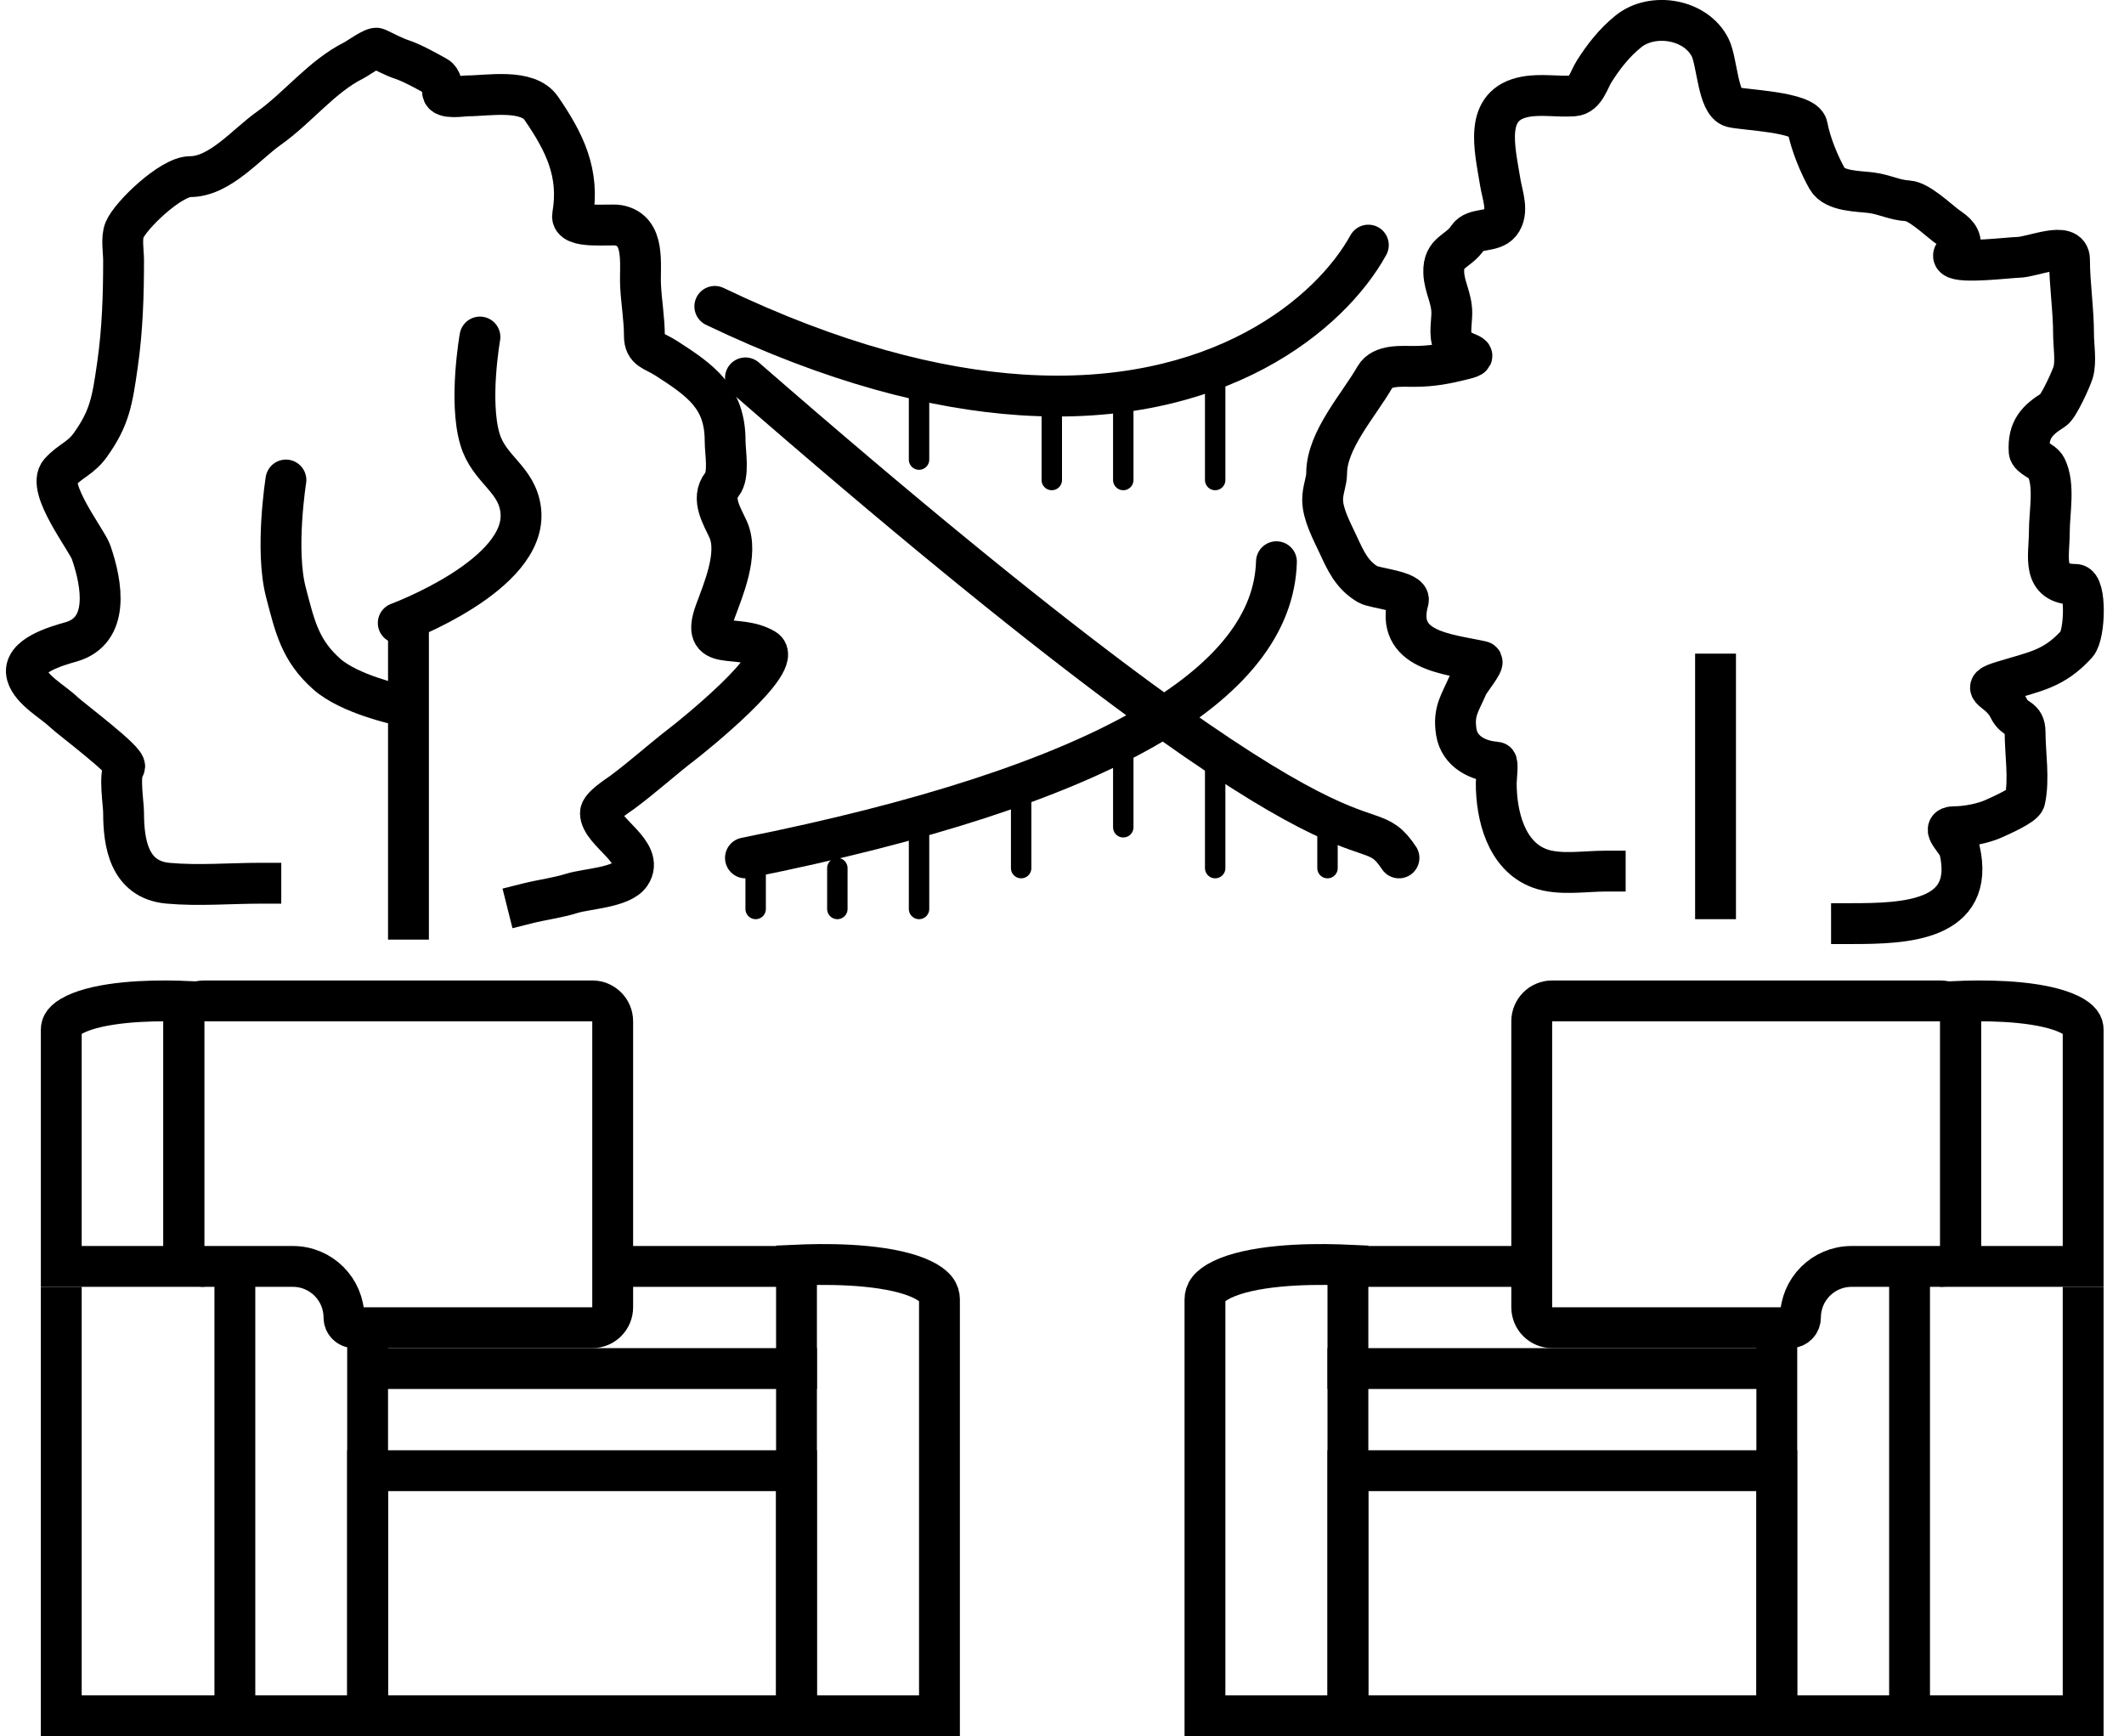 <svg width="104" height="85" viewBox="0 0 104 85" fill="none" xmlns="http://www.w3.org/2000/svg">
<path d="M10 49H29C29.553 49 30 49.448 30 50V64C30 64.552 29.553 65 29 65H17.341C17.065 65 16.841 64.776 16.841 64.5C16.841 63.119 15.722 62 14.341 62H10C9.448 62 9 61.552 9 61L9 50C9 49.448 9.448 49 10 49Z" stroke="black" stroke-width="2"/>
<path d="M3 50.406C3 50.192 3.101 49.936 3.684 49.654C4.276 49.369 5.138 49.187 6.1 49.09C7.043 48.995 7.997 48.99 8.723 49.009C8.82 49.011 8.913 49.014 9 49.018V62H3L3 61.491L3 57.928C3 55.187 3 52.039 3 50.406Z" stroke="black" stroke-width="2"/>
<path d="M3 63V84H11.5M19 84H18M11.5 62V84M11.5 84H18M18 65.5V84" stroke="black" stroke-width="2"/>
<rect x="18" y="72" width="21" height="12" stroke="black" stroke-width="2"/>
<path d="M18 67H40" stroke="black" stroke-width="2"/>
<path d="M46 84H39V61.936C39.134 61.93 39.281 61.924 39.438 61.919C40.257 61.893 41.336 61.895 42.403 61.999C43.49 62.105 44.474 62.309 45.158 62.64C45.829 62.965 46 63.291 46 63.618V63.638V63.659V63.68V63.702V63.724V63.746V63.769V63.791V63.815V63.838V63.862V63.886V63.91V63.935V63.96V63.985V64.011V64.037V64.063V64.09V64.117V64.144V64.171V64.199V64.227V64.255V64.284V64.313V64.342V64.372V64.401V64.431V64.462V64.493V64.523V64.555V64.586V64.618V64.65V64.682V64.715V64.748V64.781V64.814V64.848V64.882V64.916V64.95V64.985V65.02V65.055V65.091V65.126V65.162V65.199V65.235V65.272V65.309V65.346V65.384V65.421V65.459V65.497V65.536V65.575V65.614V65.653V65.692V65.732V65.772V65.811V65.852V65.892V65.933V65.974V66.015V66.057V66.098V66.14V66.182V66.225V66.267V66.31V66.353V66.396V66.439V66.483V66.526V66.57V66.615V66.659V66.703V66.748V66.793V66.838V66.884V66.929V66.975V67.021V67.067V67.113V67.159V67.206V67.253V67.3V67.347V67.394V67.442V67.49V67.538V67.586V67.634V67.682V67.731V67.779V67.828V67.877V67.927V67.976V68.025V68.075V68.125V68.175V68.225V68.275V68.326V68.376V68.427V68.478V68.529V68.58V68.632V68.683V68.735V68.786V68.838V68.89V68.942V68.995V69.047V69.099V69.152V69.205V69.258V69.311V69.364V69.417V69.47V69.524V69.578V69.631V69.685V69.739V69.793V69.847V69.901V69.956V70.01V70.065V70.119V70.174V70.229V70.284V70.339V70.394V70.449V70.505V70.56V70.616V70.671V70.727V70.783V70.838V70.894V70.95V71.006V71.063V71.119V71.175V71.231V71.288V71.344V71.401V71.458V71.514V71.571V71.628V71.685V71.742V71.799V71.856V71.913V71.97V72.027V72.085V72.142V72.199V72.257V72.314V72.371V72.429V72.487V72.544V72.602V72.659V72.717V72.775V72.833V72.891V72.948V73.006V73.064V73.122V73.18V73.238V73.296V73.354V73.412V73.47V73.528V73.586V73.644V73.702V73.76V73.818V73.876V73.934V73.993V74.051V74.109V74.167V74.225V74.283V74.341V74.399V74.457V74.515V74.573V74.631V74.689V74.747V74.805V74.863V74.921V74.979V75.037V75.095V75.153V75.21V75.268V75.326V75.384V75.441V75.499V75.557V75.614V75.672V75.729V75.787V75.844V75.901V75.959V76.016V76.073V76.13V76.187V76.244V76.301V76.358V76.415V76.472V76.529V76.585V76.642V76.699V76.755V76.812V76.868V76.924V76.98V77.037V77.093V77.149V77.204V77.26V77.316V77.372V77.427V77.483V77.538V77.594V77.649V77.704V77.759V77.814V77.869V77.923V77.978V78.033V78.087V78.141V78.196V78.25V78.304V78.358V78.412V78.465V78.519V78.572V78.626V78.679V78.732V78.785V78.838V78.891V78.943V78.996V79.048V79.1V79.152V79.204V79.256V79.308V79.359V79.411V79.462V79.513V79.564V79.615V79.666V79.716V79.767V79.817V79.867V79.917V79.967V80.017V80.066V80.115V80.165V80.214V80.263V80.311V80.36V80.408V80.456V80.504V80.552V80.6V80.647V80.695V80.742V80.789V80.835V80.882V80.929V80.975V81.021V81.067V81.112V81.158V81.203V81.248V81.293V81.338V81.382V81.427V81.471V81.515V81.559V81.602V81.645V81.689V81.731V81.774V81.817V81.859V81.901V81.943V81.984V82.026V82.067V82.108V82.148V82.189V82.229V82.269V82.309V82.349V82.388V82.427V82.466V82.505V82.543V82.581V82.619V82.657V82.694V82.731V82.768V82.805V82.842V82.878V82.914V82.949V82.985V83.02V83.055V83.09V83.124V83.158V83.192V83.226V83.259V83.292V83.325V83.358V83.39V83.422V83.454V83.485V83.516V83.547V83.578V83.608V83.638V83.668V83.697V83.726V83.755V83.784V83.812V83.84V83.868V83.895V83.922V83.949V83.976V84Z" stroke="black" stroke-width="2"/>
<line x1="30" y1="62" x2="39" y2="62" stroke="black" stroke-width="2"/>
<path d="M95 49H76C75.447 49 75 49.448 75 50V64C75 64.552 75.447 65 76 65H87.659C87.935 65 88.159 64.776 88.159 64.5C88.159 63.119 89.278 62 90.659 62H95C95.552 62 96 61.552 96 61L96 50C96 49.448 95.552 49 95 49Z" stroke="black" stroke-width="2"/>
<path d="M102 50.406C102 50.192 101.899 49.936 101.316 49.654C100.724 49.369 99.862 49.187 98.9 49.09C97.957 48.995 97.003 48.99 96.277 49.009C96.18 49.011 96.087 49.014 96 49.018V62H102L102 61.491L102 57.928C102 55.187 102 52.039 102 50.406Z" stroke="black" stroke-width="2"/>
<path d="M102 63V84H93.5M86 84H87M93.5 62V84M93.5 84H87M87 65.5V84" stroke="black" stroke-width="2"/>
<rect x="-1" y="1" width="21" height="12" transform="matrix(-1 0 0 1 86 71)" stroke="black" stroke-width="2"/>
<path d="M87 67H65" stroke="black" stroke-width="2"/>
<path d="M59 84H66V61.936C65.866 61.93 65.719 61.924 65.562 61.919C64.743 61.893 63.664 61.895 62.597 61.999C61.51 62.105 60.526 62.309 59.842 62.64C59.171 62.965 59 63.291 59 63.618V63.638V63.659V63.68V63.702V63.724V63.746V63.769V63.791V63.815V63.838V63.862V63.886V63.91V63.935V63.96V63.985V64.011V64.037V64.063V64.09V64.117V64.144V64.171V64.199V64.227V64.255V64.284V64.313V64.342V64.372V64.401V64.431V64.462V64.493V64.523V64.555V64.586V64.618V64.65V64.682V64.715V64.748V64.781V64.814V64.848V64.882V64.916V64.95V64.985V65.02V65.055V65.091V65.126V65.162V65.199V65.235V65.272V65.309V65.346V65.384V65.421V65.459V65.497V65.536V65.575V65.614V65.653V65.692V65.732V65.772V65.811V65.852V65.892V65.933V65.974V66.015V66.057V66.098V66.14V66.182V66.225V66.267V66.31V66.353V66.396V66.439V66.483V66.526V66.57V66.615V66.659V66.703V66.748V66.793V66.838V66.884V66.929V66.975V67.021V67.067V67.113V67.159V67.206V67.253V67.3V67.347V67.394V67.442V67.49V67.538V67.586V67.634V67.682V67.731V67.779V67.828V67.877V67.927V67.976V68.025V68.075V68.125V68.175V68.225V68.275V68.326V68.376V68.427V68.478V68.529V68.58V68.632V68.683V68.735V68.786V68.838V68.89V68.942V68.995V69.047V69.099V69.152V69.205V69.258V69.311V69.364V69.417V69.47V69.524V69.578V69.631V69.685V69.739V69.793V69.847V69.901V69.956V70.01V70.065V70.119V70.174V70.229V70.284V70.339V70.394V70.449V70.505V70.56V70.616V70.671V70.727V70.783V70.838V70.894V70.95V71.006V71.063V71.119V71.175V71.231V71.288V71.344V71.401V71.458V71.514V71.571V71.628V71.685V71.742V71.799V71.856V71.913V71.97V72.027V72.085V72.142V72.199V72.257V72.314V72.371V72.429V72.487V72.544V72.602V72.659V72.717V72.775V72.833V72.891V72.948V73.006V73.064V73.122V73.18V73.238V73.296V73.354V73.412V73.47V73.528V73.586V73.644V73.702V73.76V73.818V73.876V73.934V73.993V74.051V74.109V74.167V74.225V74.283V74.341V74.399V74.457V74.515V74.573V74.631V74.689V74.747V74.805V74.863V74.921V74.979V75.037V75.095V75.153V75.21V75.268V75.326V75.384V75.441V75.499V75.557V75.614V75.672V75.729V75.787V75.844V75.901V75.959V76.016V76.073V76.13V76.187V76.244V76.301V76.358V76.415V76.472V76.529V76.585V76.642V76.699V76.755V76.812V76.868V76.924V76.98V77.037V77.093V77.149V77.204V77.26V77.316V77.372V77.427V77.483V77.538V77.594V77.649V77.704V77.759V77.814V77.869V77.923V77.978V78.033V78.087V78.141V78.196V78.25V78.304V78.358V78.412V78.465V78.519V78.572V78.626V78.679V78.732V78.785V78.838V78.891V78.943V78.996V79.048V79.1V79.152V79.204V79.256V79.308V79.359V79.411V79.462V79.513V79.564V79.615V79.666V79.716V79.767V79.817V79.867V79.917V79.967V80.017V80.066V80.115V80.165V80.214V80.263V80.311V80.36V80.408V80.456V80.504V80.552V80.6V80.647V80.695V80.742V80.789V80.835V80.882V80.929V80.975V81.021V81.067V81.112V81.158V81.203V81.248V81.293V81.338V81.382V81.427V81.471V81.515V81.559V81.602V81.645V81.689V81.731V81.774V81.817V81.859V81.901V81.943V81.984V82.026V82.067V82.108V82.148V82.189V82.229V82.269V82.309V82.349V82.388V82.427V82.466V82.505V82.543V82.581V82.619V82.657V82.694V82.731V82.768V82.805V82.842V82.878V82.914V82.949V82.985V83.02V83.055V83.09V83.124V83.158V83.192V83.226V83.259V83.292V83.325V83.358V83.39V83.422V83.454V83.485V83.516V83.547V83.578V83.608V83.638V83.668V83.697V83.726V83.755V83.784V83.812V83.84V83.868V83.895V83.922V83.949V83.976V84Z" stroke="black" stroke-width="2"/>
<line y1="-1" x2="9" y2="-1" transform="matrix(-1 0 0 1 75 63)" stroke="black" stroke-width="2"/>
<line x1="20" y1="30" x2="20" y2="46" stroke="black" stroke-width="2"/>
<path d="M19.5 30.5C19.5 30.5 25.844 28.16 25.5 25C25.329 23.435 23.947 23.009 23.5 21.5C22.945 19.628 23.5 16.5 23.5 16.5M19.5 34.5C19.5 34.5 17.111 33.988 16 33C14.694 31.84 14.442 30.689 14 29C13.456 26.922 14 23.5 14 23.5M35 15C40.818 17.788 45.803 19.054 50 19.331C59.655 19.968 65.141 15.369 67 12M36.5 18.5C67.5 45.5 66.5 39 68.5 42M36.5 42C54 38.5 62.333 33.5 62.5 27.5" stroke="black" stroke-width="2" stroke-linecap="round"/>
<path d="M55 20V23.5M59.5 18V23.5M45 19V22.5M37 42.5V44.5M41 42.5V44.5M45 40.5V44.5M50 39V42.5M55 36.5V40.5M59.5 36.5V42.5M65 40.5V42.5" stroke="black" stroke-linecap="round"/>
<path d="M12.772 43.24C11.276 43.24 9.717 43.376 8.226 43.24C6.309 43.066 6.051 41.259 6.051 39.781C6.051 39.348 5.811 37.907 6.095 37.551C6.297 37.3 3.466 35.194 3.108 34.85C2.597 34.358 1.529 33.786 1.318 33.049C1.048 32.104 2.794 31.62 3.482 31.424C5.37 30.884 5.019 28.642 4.459 27.031C4.25 26.431 2.245 23.885 2.933 23.121C3.438 22.559 3.954 22.443 4.426 21.781C5.371 20.458 5.501 19.619 5.755 17.839C5.998 16.134 6.051 14.462 6.051 12.743C6.051 12.337 5.933 11.652 6.095 11.261C6.395 10.536 8.368 8.647 9.313 8.647C10.763 8.647 12.064 7.057 13.157 6.286C14.579 5.282 15.751 3.742 17.319 2.958C17.524 2.855 18.299 2.29 18.461 2.365C18.849 2.544 19.274 2.779 19.68 2.914C20.195 3.086 20.89 3.475 21.382 3.749C21.636 3.89 21.654 4.25 21.668 4.496C21.69 4.869 22.661 4.693 22.898 4.693C23.878 4.693 25.83 4.322 26.5 5.297C27.652 6.973 28.391 8.472 28.038 10.536C27.919 11.224 29.855 10.953 30.278 11.03C31.633 11.276 31.314 12.954 31.365 13.984C31.406 14.81 31.552 15.614 31.552 16.444C31.552 17.154 32.006 17.142 32.628 17.542C34.348 18.648 35.505 19.478 35.505 21.584C35.505 22.16 35.719 23.255 35.352 23.714C34.788 24.419 35.377 25.298 35.659 25.933C36.18 27.105 35.409 28.887 35.022 29.941C34.271 31.99 36.059 30.967 37.438 31.775C38.466 32.378 33.906 36.045 33.43 36.409C32.424 37.179 31.476 38.045 30.465 38.792C30.248 38.952 29.399 39.479 29.399 39.803C29.399 40.736 31.605 41.721 30.871 42.801C30.43 43.45 28.72 43.511 28.005 43.734C27.282 43.96 26.572 44.04 25.819 44.229" stroke="black" stroke-width="2" stroke-linecap="square"/>
<path d="M78.599 42.647C77.591 42.647 76.342 42.864 75.392 42.515C73.734 41.906 73.262 39.901 73.262 38.342C73.262 38.14 73.361 37.316 73.262 37.31C72.388 37.258 71.463 36.812 71.307 35.838C71.144 34.822 71.5 34.41 71.867 33.554C71.957 33.344 72.721 32.417 72.548 32.379C70.891 32.011 68.271 31.873 68.957 29.403C69.084 28.944 67.288 28.795 66.98 28.612C66.186 28.141 65.888 27.454 65.508 26.635C65.206 25.983 64.762 25.176 64.762 24.461C64.762 23.976 64.959 23.567 64.959 23.165C64.959 21.544 66.543 19.823 67.332 18.443C67.672 17.847 68.647 17.938 69.22 17.938C70.123 17.938 70.808 17.804 71.68 17.586C72.696 17.332 71.451 17.39 71.131 16.752C70.957 16.402 71.087 15.718 71.087 15.324C71.087 14.583 70.717 14.05 70.692 13.347C70.655 12.298 71.379 12.372 71.878 11.623C72.202 11.136 73.078 11.396 73.46 10.92C73.899 10.371 73.557 9.543 73.46 8.932C73.193 7.268 72.609 5.124 74.689 4.737C75.466 4.593 76.279 4.751 77.062 4.693C77.618 4.652 77.8 3.905 78.05 3.507C78.516 2.766 79.056 2.079 79.741 1.53C80.918 0.589 83.034 0.923 83.739 2.332C84.082 3.018 84.111 5.061 84.815 5.242C85.369 5.385 88.365 5.475 88.494 6.187C88.645 7.019 89.082 8.075 89.471 8.757C89.828 9.381 91.026 9.356 91.635 9.437C92.298 9.526 92.752 9.795 93.425 9.833C93.942 9.862 94.843 10.708 95.248 11.019C95.594 11.284 95.995 11.48 95.995 11.963C95.995 12.199 95.52 12.434 95.687 12.6C95.996 12.909 98.377 12.606 98.806 12.6C99.528 12.591 101.332 11.753 101.332 12.71C101.332 13.909 101.53 15.138 101.53 16.378C101.53 16.905 101.666 17.719 101.508 18.234C101.402 18.576 100.797 19.908 100.541 20.068C99.761 20.556 99.292 21.016 99.355 22.089C99.373 22.392 100.031 22.561 100.19 22.88C100.622 23.744 100.344 25.08 100.344 26.031C100.344 27.25 99.925 28.612 101.628 28.612C102.157 28.612 102.101 31.074 101.683 31.533C100.561 32.768 99.63 32.873 98.059 33.356C96.779 33.75 97.889 33.693 98.367 34.696C98.653 35.297 99.157 35.083 99.157 35.849C99.157 36.882 99.372 38.151 99.147 39.166C99.085 39.441 97.907 39.949 97.653 40.066C97.114 40.315 96.297 40.473 95.698 40.473C94.922 40.473 95.847 41.157 95.951 41.615C96.746 45.112 93.258 45.217 90.657 45.217" stroke="black" stroke-width="2" stroke-linecap="square"/>
<line x1="84" y1="32" x2="84" y2="45" stroke="black" stroke-width="2"/>
<line x1="51.5" y1="19.5" x2="51.5" y2="23.5" stroke="black" stroke-linecap="round"/>
</svg>
